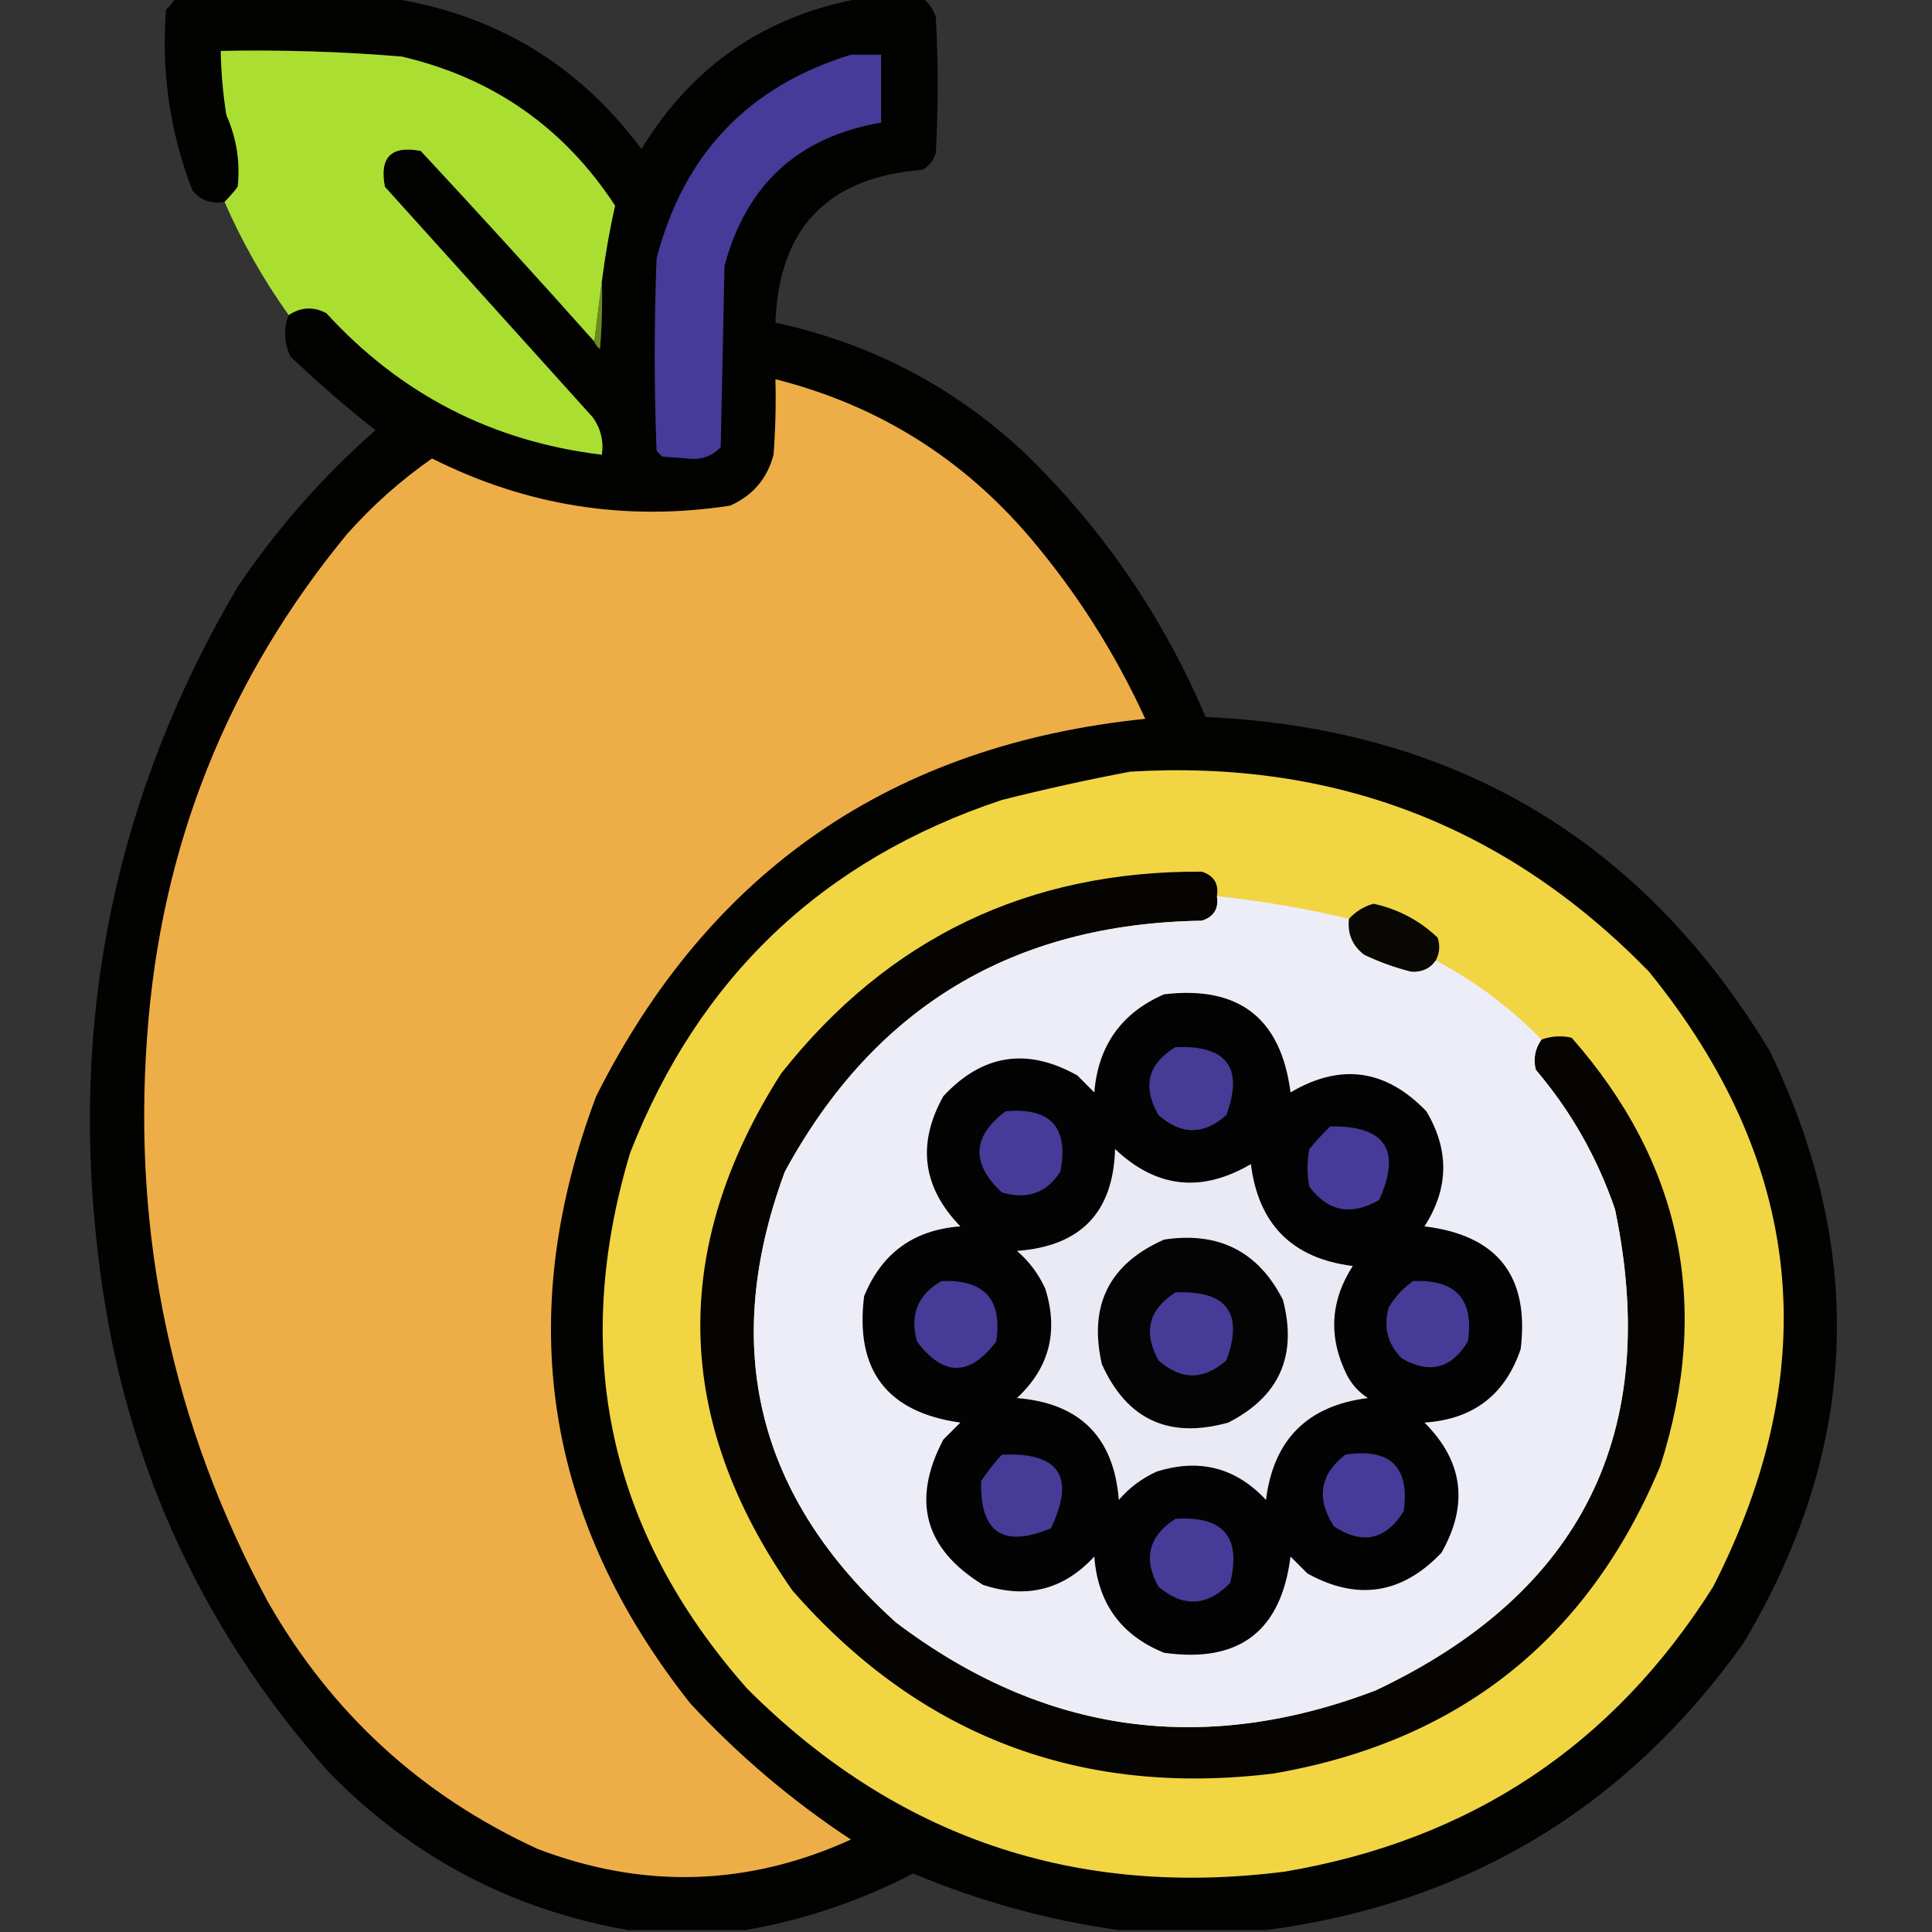 <?xml version="1.0" encoding="UTF-8"?>
<!DOCTYPE svg PUBLIC "-//W3C//DTD SVG 1.1//EN" "http://www.w3.org/Graphics/SVG/1.1/DTD/svg11.dtd">
<svg xmlns="http://www.w3.org/2000/svg" version="1.1" width="512px" height="512px" style="shape-rendering:geometricPrecision; text-rendering:geometricPrecision; image-rendering:optimizeQuality; fill-rule:evenodd; clip-rule:evenodd" xmlns:xlink="http://www.w3.org/1999/xlink">
<rect width="100%" height="100%" fill="#333333" stroke="none"/>
<g><path style="opacity:0.97" fill="#020200" d="M 46.5,-0.5 C 65.5,-0.5 84.5,-0.5 103.5,-0.5C 131.164,3.747 153.331,17.08 170,39.5C 183.47,17.348 202.97,4.015 228.5,-0.5C 233.833,-0.5 239.167,-0.5 244.5,-0.5C 246.136,0.749 247.303,2.416 248,4.5C 248.667,16.5 248.667,28.5 248,40.5C 247.426,42.492 246.259,43.992 244.5,45C 219.391,46.941 206.391,60.441 205.5,85.5C 230.757,90.96 252.757,102.46 271.5,120C 292.205,140.067 308.205,163.4 319.5,190C 385.361,192.994 435.194,222.494 469,278.5C 494.881,332.069 492.548,384.403 462,435.5C 430.915,479.132 388.748,504.465 335.5,511.5C 322.5,511.5 309.5,511.5 296.5,511.5C 277.807,508.887 259.641,503.887 242,496.5C 227.827,503.835 212.994,508.835 197.5,511.5C 187.167,511.5 176.833,511.5 166.5,511.5C 135.482,506.074 108.982,492.074 87,469.5C 52.328,430.468 31.995,384.801 26,332.5C 18.383,269.248 30.716,210.248 63,155.5C 73.364,140.133 85.53,126.3 99.5,114C 91.705,107.873 84.205,101.373 77,94.5C 75.253,90.875 75.086,87.208 76.5,83.5C 79.768,81.344 83.101,81.177 86.5,83C 106.18,104.507 130.513,117.007 159.5,120.5C 159.998,116.781 159.164,113.447 157,110.5C 138.667,90.167 120.333,69.833 102,49.5C 100.5,41.667 103.667,38.5 111.5,40C 127.068,56.73 142.402,73.563 157.5,90.5C 157.783,91.289 158.283,91.956 159,92.5C 159.499,86.509 159.666,80.509 159.5,74.5C 160.36,67.707 161.527,61.041 163,54.5C 149.464,33.81 130.63,20.644 106.5,15C 90.531,13.676 74.531,13.176 58.5,13.5C 58.596,19.198 59.096,24.865 60,30.5C 62.702,36.593 63.702,42.926 63,49.5C 61.898,50.949 60.731,52.282 59.5,53.5C 56.029,54.125 53.196,53.125 51,50.5C 45.029,35.04 42.696,19.04 44,2.5C 45.045,1.627 45.878,0.627 46.5,-0.5 Z"/></g>
<g><path style="opacity:0.998" fill="#aadf32" d="M 159.5,74.5 C 158.833,79.833 158.167,85.167 157.5,90.5C 142.402,73.563 127.068,56.73 111.5,40C 103.667,38.5 100.5,41.667 102,49.5C 120.333,69.833 138.667,90.167 157,110.5C 159.164,113.447 159.998,116.781 159.5,120.5C 130.513,117.007 106.18,104.507 86.5,83C 83.101,81.177 79.768,81.344 76.5,83.5C 69.809,74.122 64.142,64.122 59.5,53.5C 60.731,52.282 61.898,50.949 63,49.5C 63.702,42.926 62.702,36.593 60,30.5C 59.096,24.865 58.596,19.198 58.5,13.5C 74.531,13.176 90.531,13.676 106.5,15C 130.63,20.644 149.464,33.81 163,54.5C 161.527,61.041 160.36,67.707 159.5,74.5 Z"/></g>
<g><path style="opacity:1" fill="#463b98" d="M 225.5,14.5 C 228.167,14.5 230.833,14.5 233.5,14.5C 233.5,20.5 233.5,26.5 233.5,32.5C 211.586,36.244 197.753,48.91 192,70.5C 191.667,86.5 191.333,102.5 191,118.5C 188.604,121.013 185.604,122.013 182,121.5C 179.833,121.333 177.667,121.167 175.5,121C 175,120.5 174.5,120 174,119.5C 173.333,102.5 173.333,85.5 174,68.5C 181.179,40.824 198.346,22.824 225.5,14.5 Z"/></g>
<g><path style="opacity:1" fill="#6a8c1f" d="M 159.5,74.5 C 159.666,80.509 159.499,86.509 159,92.5C 158.283,91.956 157.783,91.289 157.5,90.5C 158.167,85.167 158.833,79.833 159.5,74.5 Z"/></g>
<g><path style="opacity:1" fill="#eeae47" d="M 205.5,100.5 C 232.482,107.319 254.982,121.319 273,142.5C 285.338,157.029 295.505,173.029 303.5,190.5C 236.543,197.336 188.043,230.67 158,290.5C 135.972,348.974 144.305,402.641 183,451.5C 195.815,465.291 209.982,477.291 225.5,487.5C 198.277,499.875 170.611,500.708 142.5,490C 111.68,475.849 87.847,454.016 71,424.5C 45.75,377.684 35.083,327.684 39,274.5C 42.596,224.343 60.263,180.01 92,141.5C 98.757,133.905 106.257,127.238 114.5,121.5C 139.493,134.074 165.827,138.24 193.5,134C 199.492,131.341 203.325,126.841 205,120.5C 205.5,113.842 205.666,107.175 205.5,100.5 Z"/></g>
<g><path style="opacity:1" fill="#f1d543" d="M 299.5,204.5 C 353.601,201.247 399.434,218.914 437,257.5C 478.034,308.049 483.701,362.382 454,420.5C 427.583,462.482 389.75,487.649 340.5,496C 284.884,503.069 237.384,486.903 198,447.5C 161.355,406.038 151.021,358.705 167,305.5C 185.213,258.954 218.046,227.788 265.5,212C 276.896,209.13 288.229,206.63 299.5,204.5 Z"/></g>
<g><path style="opacity:1" fill="#050402" d="M 322.5,237.5 C 323.026,240.808 321.693,242.974 318.5,244C 268.481,244.761 231.648,266.928 208,310.5C 190.761,357.044 200.594,396.877 237.5,430C 276.407,459.415 318.741,465.415 364.5,448C 419.156,422.187 440.323,379.687 428,320.5C 423.305,306.768 416.305,294.435 407,283.5C 406.282,280.593 406.782,277.926 408.5,275.5C 411.113,274.565 413.779,274.398 416.5,275C 445.742,308.258 453.576,346.091 440,388.5C 420.9,434.335 386.733,461.502 337.5,470C 286.286,476.269 243.786,460.102 210,421.5C 178.486,376.477 177.486,330.811 207,284.5C 235.357,248.573 272.523,230.74 318.5,231C 321.693,232.026 323.026,234.192 322.5,237.5 Z"/></g>
<g><path style="opacity:1" fill="#ededf8" d="M 322.5,237.5 C 334.301,238.727 345.968,240.727 357.5,243.5C 357.047,247.426 358.38,250.592 361.5,253C 365.534,254.937 369.701,256.437 374,257.5C 376.802,257.68 378.969,256.68 380.5,254.5C 390.907,260.04 400.24,267.04 408.5,275.5C 406.782,277.926 406.282,280.593 407,283.5C 416.305,294.435 423.305,306.768 428,320.5C 440.323,379.687 419.156,422.187 364.5,448C 318.741,465.415 276.407,459.415 237.5,430C 200.594,396.877 190.761,357.044 208,310.5C 231.648,266.928 268.481,244.761 318.5,244C 321.693,242.974 323.026,240.808 322.5,237.5 Z"/></g>
<g><path style="opacity:1" fill="#090805" d="M 380.5,254.5 C 378.969,256.68 376.802,257.68 374,257.5C 369.701,256.437 365.534,254.937 361.5,253C 358.38,250.592 357.047,247.426 357.5,243.5C 359.292,241.539 361.458,240.205 364,239.5C 370.561,240.945 376.227,243.945 381,248.5C 381.678,250.598 381.511,252.598 380.5,254.5 Z"/></g>
<g><path style="opacity:1" fill="#030304" d="M 308.5,263.5 C 328.314,261.157 339.481,269.824 342,289.5C 355.26,281.663 367.26,283.33 378,294.5C 384.133,304.788 383.967,314.955 377.5,325C 396.842,327.341 405.342,338.174 403,357.5C 398.906,369.643 390.406,376.143 377.5,377C 387.76,387.224 389.26,398.724 382,411.5C 371.546,422.466 359.712,424.3 346.5,417C 345,415.5 343.5,414 342,412.5C 339.511,432.316 328.345,440.816 308.5,438C 297.102,433.394 290.935,424.894 290,412.5C 281.869,421.316 272.035,423.816 260.5,420C 244.99,410.466 241.49,397.633 250,381.5C 251.5,380 253,378.5 254.5,377C 235.043,374.276 226.543,363.11 229,343.5C 233.664,332.081 242.164,325.915 254.5,325C 244.455,314.634 242.955,303.134 250,290.5C 260.355,279.365 272.189,277.532 285.5,285C 287,286.5 288.5,288 290,289.5C 291.032,277.077 297.199,268.41 308.5,263.5 Z"/></g>
<g><path style="opacity:1" fill="#463b96" d="M 311.5,277.5 C 325.123,276.935 329.623,282.935 325,295.5C 319,300.833 313,300.833 307,295.5C 302.667,287.957 304.167,281.957 311.5,277.5 Z"/></g>
<g><path style="opacity:1" fill="#463b98" d="M 266.5,294.5 C 278.462,293.439 283.295,298.773 281,310.5C 277.364,316.177 272.197,318.01 265.5,316C 257.273,308.345 257.607,301.178 266.5,294.5 Z"/></g>
<g><path style="opacity:1" fill="#463b98" d="M 352.5,298.5 C 367.125,298.277 371.458,304.777 365.5,318C 358.12,322.265 351.953,321.098 347,314.5C 346.333,311.167 346.333,307.833 347,304.5C 348.769,302.383 350.602,300.383 352.5,298.5 Z"/></g>
<g><path style="opacity:1" fill="#eaeaf4" d="M 295.5,304.5 C 306.389,314.854 318.389,316.188 331.5,308.5C 333.509,324.509 342.509,333.509 358.5,335.5C 352.486,344.835 351.986,354.502 357,364.5C 358.309,366.976 360.142,368.976 362.5,370.5C 346.495,372.505 337.495,381.505 335.5,397.5C 327.513,388.919 317.846,386.419 306.5,390C 302.591,391.782 299.258,394.282 296.5,397.5C 295.187,380.854 286.187,371.854 269.5,370.5C 278.081,362.513 280.581,352.846 277,341.5C 275.218,337.591 272.718,334.258 269.5,331.5C 286.387,330.282 295.053,321.282 295.5,304.5 Z"/></g>
<g><path style="opacity:1" fill="#040405" d="M 308.5,328.5 C 322.979,326.322 333.479,331.655 340,344.5C 343.854,359.288 339.021,370.122 325.5,377C 309.785,381.39 298.618,376.223 292,361.5C 288.452,345.929 293.952,334.929 308.5,328.5 Z"/></g>
<g><path style="opacity:1" fill="#463b97" d="M 249.5,339.5 C 260.865,339.028 265.699,344.362 264,355.5C 257,364.833 250,364.833 243,355.5C 241.062,348.389 243.229,343.056 249.5,339.5 Z"/></g>
<g><path style="opacity:1" fill="#463b97" d="M 374.5,339.5 C 385.865,339.028 390.699,344.362 389,355.5C 384.672,362.696 378.838,364.196 371.5,360C 367.741,356.257 366.574,351.757 368,346.5C 369.694,343.642 371.861,341.309 374.5,339.5 Z"/></g>
<g><path style="opacity:1" fill="#463b97" d="M 311.5,342.5 C 325.123,341.935 329.623,347.935 325,360.5C 319,365.833 313,365.833 307,360.5C 302.885,353.071 304.385,347.071 311.5,342.5 Z"/></g>
<g><path style="opacity:1" fill="#463b97" d="M 265.5,385.5 C 280.737,384.814 285.07,391.314 278.5,405C 265.833,410.324 259.666,406.157 260,392.5C 261.666,390.004 263.5,387.671 265.5,385.5 Z"/></g>
<g><path style="opacity:1" fill="#463b98" d="M 356.5,385.5 C 368.454,383.7 373.621,388.7 372,400.5C 367.225,408.12 361.058,409.453 353.5,404.5C 348.76,397.119 349.76,390.786 356.5,385.5 Z"/></g>
<g><path style="opacity:1" fill="#463b97" d="M 311.5,402.5 C 324.183,401.674 329.017,407.341 326,419.5C 319.953,425.728 313.62,426.062 307,420.5C 302.885,413.071 304.385,407.071 311.5,402.5 Z"/></g>
</svg>
